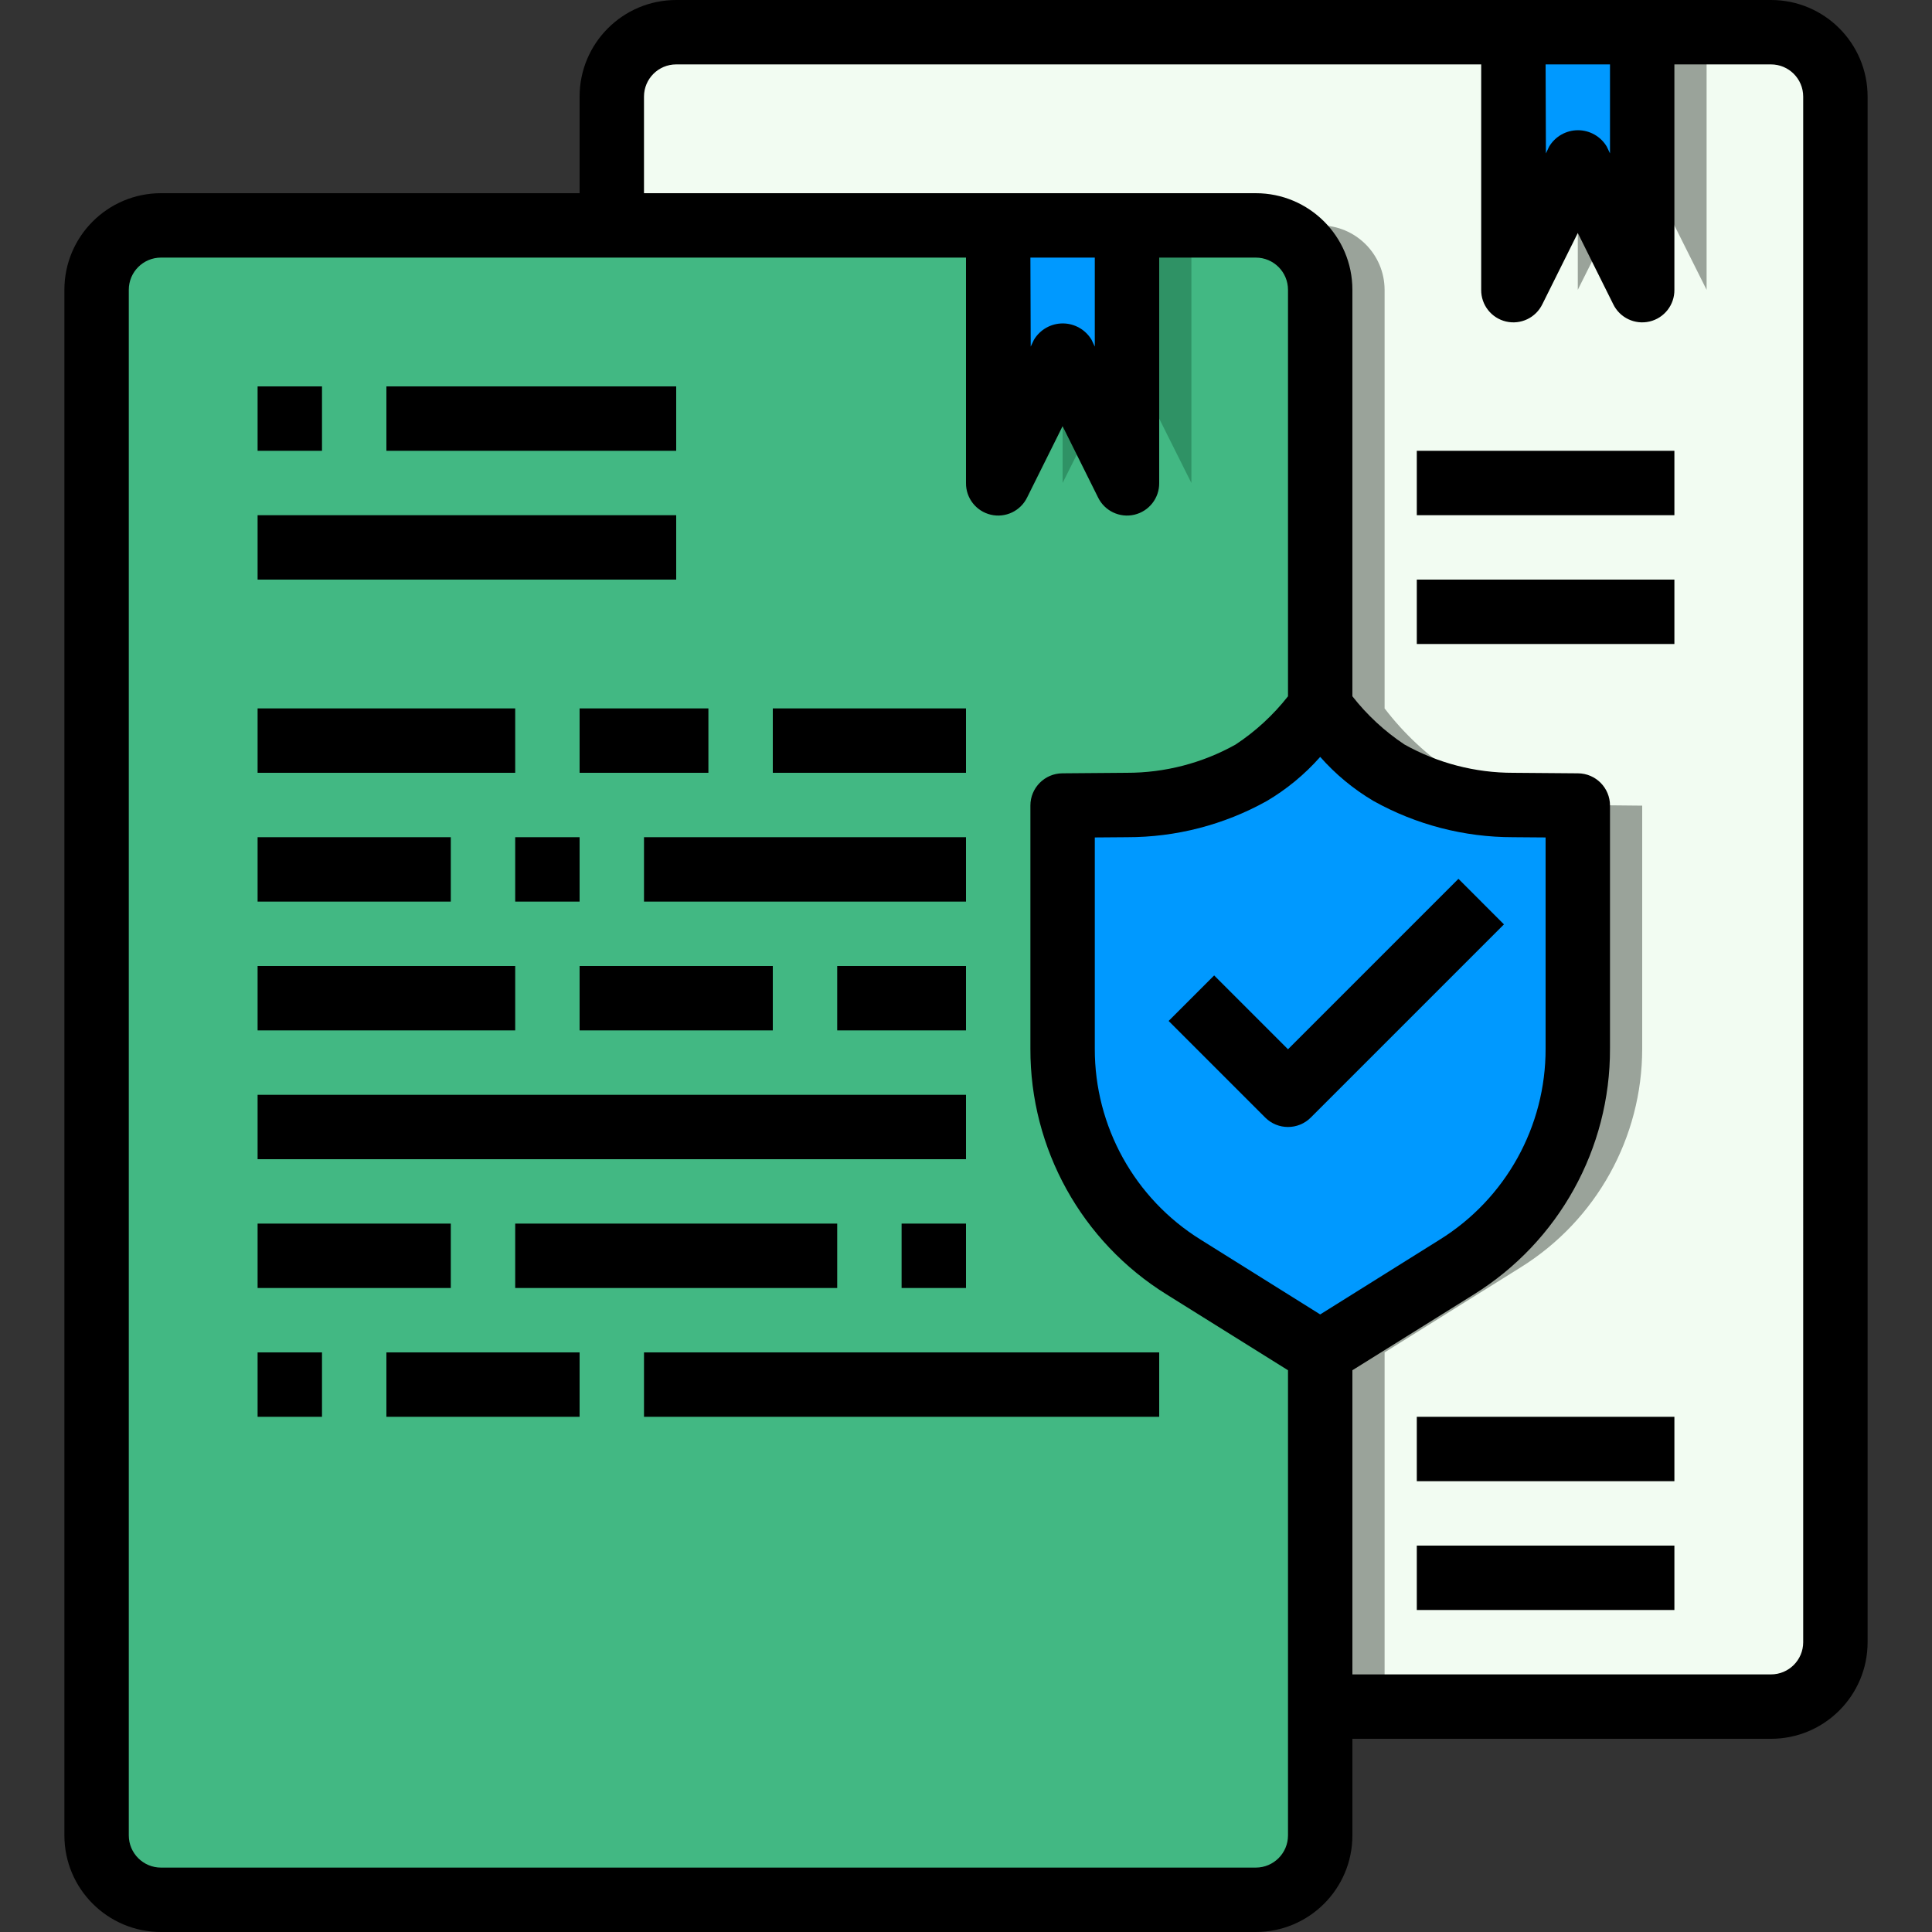<?xml version="1.0"?>
<svg xmlns="http://www.w3.org/2000/svg" height="512px" viewBox="-16 0 480 480" width="512px" class=""><rect x="-16" y="0" width="480" height="480" fill="#333333" stroke="none"/><g><path d="m152 8h272c8.836 0 16 7.164 16 16v384c0 8.836-7.164 16-16 16h-272c-8.836 0-16-7.164-16-16v-384c0-8.836 7.164-16 16-16zm0 0" fill="#ffde55" data-original="#FFDE55" class="" style="fill:#F2FCF2" data-old_color="#ECF7EC"/><path d="m296 56h-272c-8.824.027-15.973 7.176-16 16v384c.027 8.824 7.176 15.973 16 16h272c8.824-.027 15.973-7.176 16-16v-384c-.027-8.824-7.176-15.973-16-16zm0 0" fill="#96c8ef" data-original="#96C8EF" class="" style="fill:#42B883" data-old_color="#42b883"/><path d="m328 72v352h-16v-352c-.027-8.824-7.176-15.973-16-16h16c8.824.027 15.973 7.176 16 16zm0 0" fill="#ffd422" data-original="#FFD422" class="" style="fill:#9AA39A" data-old_color="#00FF59"/><path d="m392 8v64l-16-32-16 32v-64zm0 0" fill="#ff5023" data-original="#FF5023" class="active-path" style="fill:#0099FF"/><path d="m376 40 8 16-8 16zm0 0" fill="#ffd422" data-original="#FFD422" class="" style="fill:#9AA39A" data-old_color="#00FF59"/><path d="m408 8v64l-16-32v-32zm0 0" fill="#ffd422" data-original="#FFD422" class="" style="fill:#9AA39A" data-old_color="#00FF59"/><path d="m360 200c-10.809.031-21.445-2.727-30.879-8-6.559-4.344-12.344-9.75-17.121-16-4.777 6.25-10.562 11.656-17.121 16-9.434 5.273-20.07 8.031-30.879 8l-16 .16v60.398c.012 22.055 11.379 42.551 30.078 54.242l33.922 21.199 33.922-21.199c18.699-11.691 30.066-32.188 30.078-54.242v-60.398zm0 0" fill="#ff5023" data-original="#FF5023" class="active-path" style="fill:#0099FF"/><path d="m392 200.16v60.398c-.012 22.055-11.379 42.551-30.078 54.242l-33.922 21.199-8-4.961 25.922-16.238c18.699-11.691 30.066-32.188 30.078-54.242v-60.398l-16-.16c-10.809.031-21.445-2.727-30.879-8-3.359-1.965-6.43-4.387-9.121-7.199 2.879-2.879 5.602-6 8-8.801 4.777 6.25 10.562 11.656 17.121 16 9.434 5.273 20.07 8.031 30.879 8zm0 0" fill="#ffd422" data-original="#FFD422" class="" style="fill:#9AA39A" data-old_color="#00FF59"/><path d="m264 56v64l-16-32-16 32v-64zm0 0" fill="#ff5023" data-original="#FF5023" class="active-path" style="fill:#0099FF"/><path d="m248 88 8 16-8 16zm0 0" fill="#78b9eb" data-original="#78B9EB" class="" style="fill:#2F9265" data-old_color="#42B883"/><path d="m280 56v64l-16-32v-32zm0 0" fill="#78b9eb" data-original="#78B9EB" class="" style="fill:#2F9265" data-old_color="#42B883"/><path d="m424 0h-272c-13.254 0-24 10.746-24 24v24h-104c-13.254 0-24 10.746-24 24v384c0 13.254 10.746 24 24 24h272c13.254 0 24-10.746 24-24v-24h104c13.254 0 24-10.746 24-24v-384c0-13.254-10.746-24-24-24zm-56 16h16v22.113l-.801-1.688c-1.504-2.523-4.223-4.07-7.16-4.07-2.934 0-5.656 1.547-7.16 4.07l-.801 1.688zm-72 448h-272c-4.418 0-8-3.582-8-8v-384c0-4.418 3.582-8 8-8h200v56c-.043 3.746 2.52 7.02 6.168 7.879 3.645.855 7.398-.93 9.031-4.305l8.801-17.688 8.801 17.688c1.633 3.375 5.387 5.16 9.031 4.305 3.648-.859 6.211-4.133 6.168-7.879v-56h24c4.418 0 8 3.582 8 8v100.992c-3.672 4.676-8.074 8.727-13.039 12-8.258 4.613-17.566 7.027-27.023 7.008l-16 .129c-4.395.035-7.938 3.605-7.938 8v60.398c-.086 24.852 12.727 47.969 33.84 61.074l30.16 18.832v115.566c0 4.418-3.582 8-8 8zm-56-400h16v22.113l-.801-1.688c-1.504-2.523-4.223-4.07-7.16-4.07-2.934 0-5.656 1.547-7.16 4.07l-.801 1.688zm72 262.566-29.68-18.566c-16.414-10.188-26.375-28.152-26.32-47.473v-52.465l8-.062c12.141.023 24.086-3.062 34.695-8.969 4.984-2.938 9.477-6.645 13.305-10.984 3.801 4.312 8.254 8 13.199 10.93 10.617 5.93 22.578 9.035 34.738 9.023l8.062.062v52.465c.055 19.32-9.906 37.285-26.32 47.473zm120 81.434c0 4.418-3.582 8-8 8h-104v-75.566l30.168-18.832c21.109-13.109 33.914-36.227 33.832-61.074v-60.398c0-4.395-3.543-7.965-7.938-8l-16.062-.129c-9.477.02-18.797-2.402-27.062-7.031-4.926-3.277-9.293-7.32-12.938-11.977v-100.992c0-13.254-10.746-24-24-24h-152v-24c0-4.418 3.582-8 8-8h200v56c-.043 3.746 2.52 7.02 6.168 7.879 3.645.855 7.398-.93 9.031-4.305l8.801-17.688 8.801 17.688c1.633 3.375 5.387 5.16 9.031 4.305 3.648-.859 6.211-4.133 6.168-7.879v-56h24c4.418 0 8 3.582 8 8zm0 0" data-original="#000000" class="" style="fill:#000000"/><path d="m48 176h64v16h-64zm0 0" data-original="#000000" class="" style="fill:#000000"/><path d="m128 176h32v16h-32zm0 0" data-original="#000000" class="" style="fill:#000000"/><path d="m176 176h48v16h-48zm0 0" data-original="#000000" class="" style="fill:#000000"/><path d="m48 208h48v16h-48zm0 0" data-original="#000000" class="" style="fill:#000000"/><path d="m112 208h16v16h-16zm0 0" data-original="#000000" class="" style="fill:#000000"/><path d="m144 208h80v16h-80zm0 0" data-original="#000000" class="" style="fill:#000000"/><path d="m48 240h64v16h-64zm0 0" data-original="#000000" class="" style="fill:#000000"/><path d="m128 240h48v16h-48zm0 0" data-original="#000000" class="" style="fill:#000000"/><path d="m192 240h32v16h-32zm0 0" data-original="#000000" class="" style="fill:#000000"/><path d="m48 272h176v16h-176zm0 0" data-original="#000000" class="" style="fill:#000000"/><path d="m48 304h48v16h-48zm0 0" data-original="#000000" class="" style="fill:#000000"/><path d="m112 304h80v16h-80zm0 0" data-original="#000000" class="" style="fill:#000000"/><path d="m208 304h16v16h-16zm0 0" data-original="#000000" class="" style="fill:#000000"/><path d="m48 336h16v16h-16zm0 0" data-original="#000000" class="" style="fill:#000000"/><path d="m80 336h48v16h-48zm0 0" data-original="#000000" class="" style="fill:#000000"/><path d="m144 336h128v16h-128zm0 0" data-original="#000000" class="" style="fill:#000000"/><path d="m48 96h16v16h-16zm0 0" data-original="#000000" class="" style="fill:#000000"/><path d="m80 96h72v16h-72zm0 0" data-original="#000000" class="" style="fill:#000000"/><path d="m48 128h104v16h-104zm0 0" data-original="#000000" class="" style="fill:#000000"/><path d="m346.344 218.344-42.344 42.344-18.344-18.344-11.312 11.312 24 24c3.125 3.121 8.188 3.121 11.312 0l48-48zm0 0" data-original="#000000" class="" style="fill:#000000"/><path d="m336 112h64v16h-64zm0 0" data-original="#000000" class="" style="fill:#000000"/><path d="m336 144h64v16h-64zm0 0" data-original="#000000" class="" style="fill:#000000"/><path d="m336 352h64v16h-64zm0 0" data-original="#000000" class="" style="fill:#000000"/><path d="m336 384h64v16h-64zm0 0" data-original="#000000" class="" style="fill:#000000"/></g> </svg>
